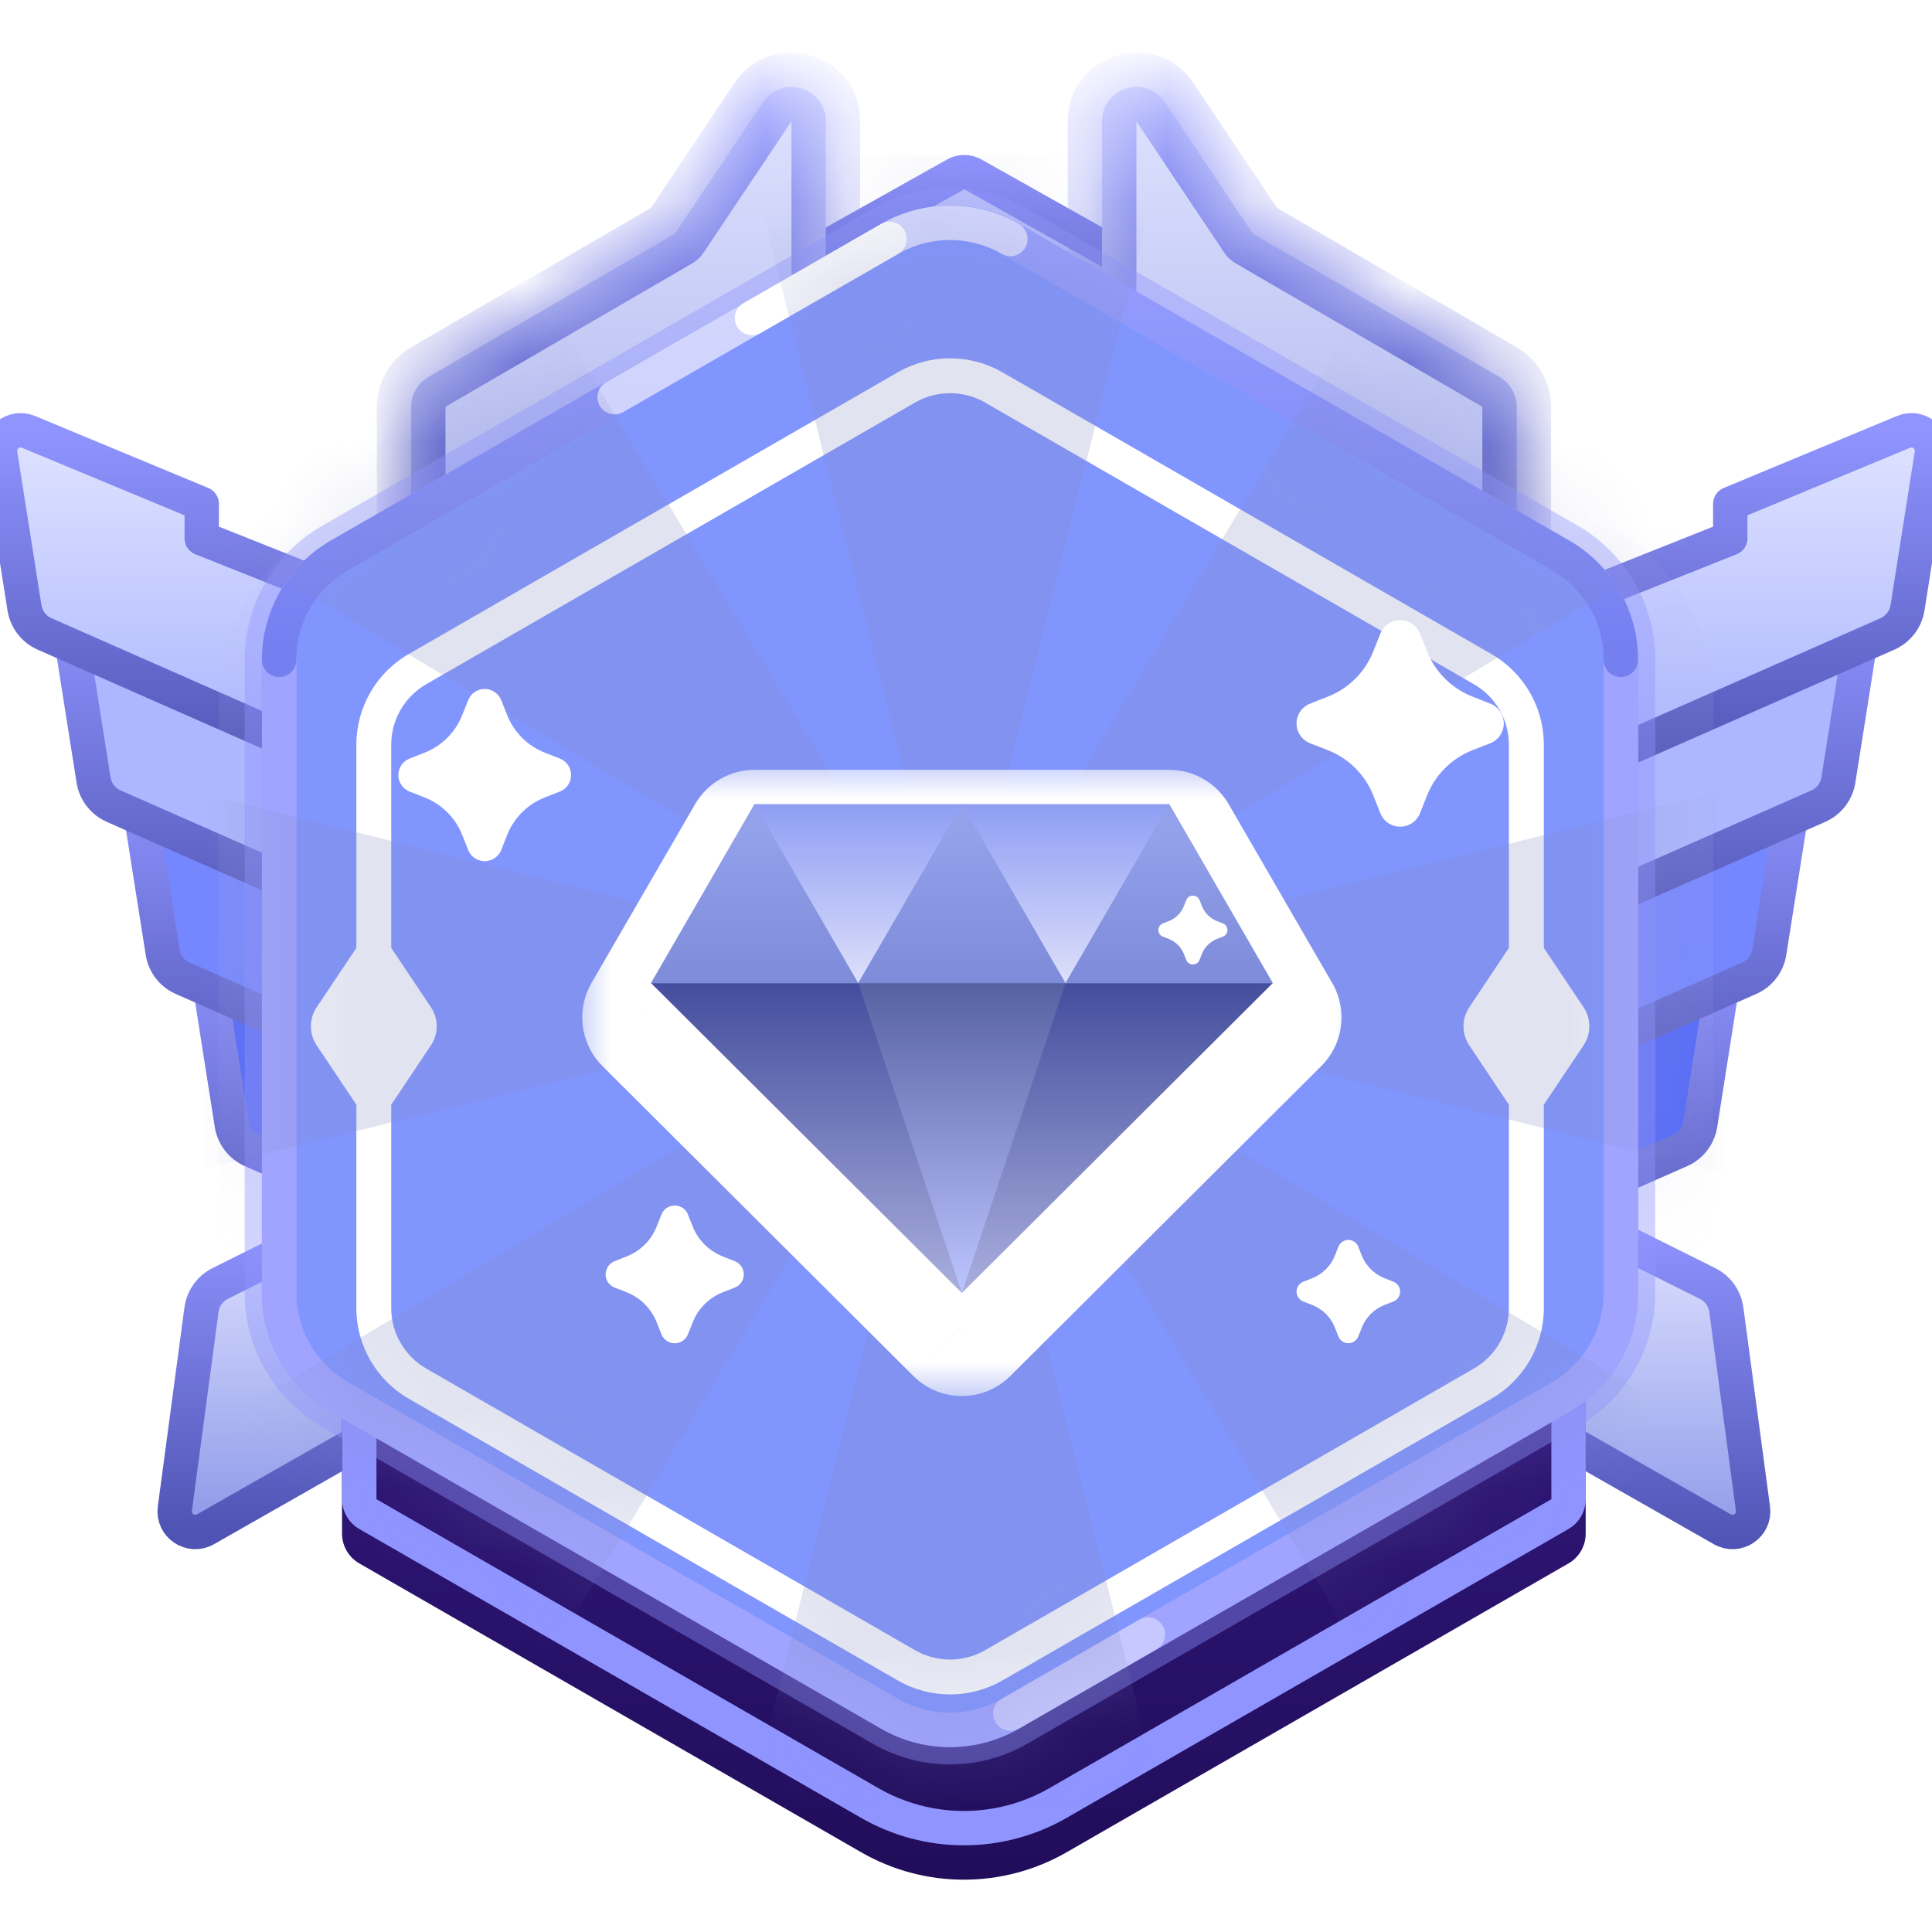 <svg width="24" height="24" viewBox="0 0 24 24" fill="none" xmlns="http://www.w3.org/2000/svg">
<g clip-path="url(#clip0_1223_9751)">
<path fill-rule="evenodd" clip-rule="evenodd" d="M16.773 13.959L18.919 13.103V12.675L21.071 11.781C21.256 11.705 21.453 11.86 21.422 12.058L21.121 13.967C21.098 14.111 21.004 14.233 20.872 14.291L16.773 16.098V13.959Z" fill="url(#paint0_linear_1223_9751)" stroke="url(#paint1_linear_1223_9751)" stroke-width="0.427" stroke-linecap="round" stroke-linejoin="round"/>
<path fill-rule="evenodd" clip-rule="evenodd" d="M17.631 11.82L19.777 10.964V10.537L21.93 9.643C22.114 9.566 22.312 9.721 22.281 9.919L21.979 11.829C21.957 11.972 21.863 12.094 21.73 12.152L17.631 13.959V11.82Z" fill="url(#paint2_linear_1223_9751)" stroke="url(#paint3_linear_1223_9751)" stroke-width="0.427" stroke-linecap="round" stroke-linejoin="round"/>
<path fill-rule="evenodd" clip-rule="evenodd" d="M18.49 9.681L20.635 8.826V8.398L22.788 7.504C22.973 7.427 23.17 7.582 23.139 7.78L22.837 9.69C22.815 9.833 22.721 9.955 22.588 10.014L18.49 11.82V9.681Z" fill="url(#paint4_linear_1223_9751)" stroke="url(#paint5_linear_1223_9751)" stroke-width="0.427" stroke-linecap="round" stroke-linejoin="round"/>
<path fill-rule="evenodd" clip-rule="evenodd" d="M19.348 7.542L21.494 6.687V6.259L23.646 5.365C23.831 5.288 24.028 5.444 23.997 5.641L23.696 7.551C23.673 7.694 23.579 7.816 23.446 7.875L19.348 9.681V7.542Z" fill="url(#paint6_linear_1223_9751)" stroke="url(#paint7_linear_1223_9751)" stroke-width="0.427" stroke-linecap="round" stroke-linejoin="round"/>
<mask id="mask0_1223_9751" style="mask-type:luminance" maskUnits="userSpaceOnUse" x="16" y="5" width="9" height="11">
<path fill-rule="evenodd" clip-rule="evenodd" d="M23.041 8.401C23.078 8.168 23.23 7.97 23.445 7.875C23.579 7.816 23.673 7.694 23.696 7.55L23.997 5.643C24.004 5.596 23.998 5.548 23.98 5.504C23.925 5.373 23.775 5.312 23.643 5.366L21.69 6.178C21.571 6.227 21.494 6.343 21.494 6.471C21.494 6.601 21.414 6.718 21.293 6.767L19.885 7.328C19.561 7.457 19.348 7.771 19.348 8.121V8.877C19.348 9.156 19.178 9.407 18.919 9.51C18.66 9.613 18.49 9.864 18.49 10.143V11.016C18.49 11.295 18.32 11.546 18.061 11.649C17.801 11.752 17.631 12.003 17.631 12.282V13.155C17.631 13.434 17.461 13.684 17.202 13.788C16.943 13.891 16.773 14.142 16.773 14.421V14.789C16.773 15.405 17.407 15.818 17.971 15.57L20.871 14.292C21.004 14.233 21.098 14.111 21.121 13.967L21.324 12.678C21.361 12.446 21.514 12.248 21.729 12.153C21.862 12.094 21.957 11.972 21.979 11.828L22.183 10.54C22.219 10.307 22.372 10.109 22.587 10.014C22.721 9.955 22.815 9.833 22.838 9.689L23.041 8.401Z" fill="white" stroke="white" stroke-width="0.427"/>
</mask>
<g mask="url(#mask0_1223_9751)">
<g opacity="0.1">
<path fill-rule="evenodd" clip-rule="evenodd" d="M13.25 2.64C12.46 2.185 11.487 2.185 10.696 2.64L3.945 6.525C3.151 6.982 2.662 7.828 2.662 8.744V16.501C2.662 17.417 3.151 18.263 3.945 18.72L10.696 22.605C11.487 23.06 12.46 23.06 13.25 22.605L20.002 18.72C20.796 18.263 21.285 17.417 21.285 16.501L21.285 8.744C21.285 7.828 20.796 6.982 20.002 6.525L13.25 2.64Z" fill="#B4BAE9" style="mix-blend-mode:multiply"/>
</g>
</g>
<path fill-rule="evenodd" clip-rule="evenodd" d="M7.227 13.959L5.081 13.103V12.675L2.929 11.781C2.744 11.705 2.547 11.86 2.578 12.058L2.879 13.967C2.902 14.111 2.996 14.233 3.128 14.291L7.227 16.098V13.959Z" fill="url(#paint8_linear_1223_9751)" stroke="url(#paint9_linear_1223_9751)" stroke-width="0.427" stroke-linecap="round" stroke-linejoin="round"/>
<path fill-rule="evenodd" clip-rule="evenodd" d="M6.369 11.82L4.223 10.964V10.537L2.071 9.643C1.886 9.566 1.688 9.721 1.719 9.919L2.021 11.829C2.043 11.972 2.137 12.094 2.27 12.152L6.369 13.959V11.82Z" fill="url(#paint10_linear_1223_9751)" stroke="url(#paint11_linear_1223_9751)" stroke-width="0.427" stroke-linecap="round" stroke-linejoin="round"/>
<path fill-rule="evenodd" clip-rule="evenodd" d="M5.51 9.681L3.365 8.826V8.398L1.212 7.504C1.027 7.427 0.83 7.583 0.861 7.78L1.162 9.69C1.185 9.833 1.279 9.955 1.412 10.014L5.51 11.82V9.681Z" fill="url(#paint12_linear_1223_9751)" stroke="url(#paint13_linear_1223_9751)" stroke-width="0.427" stroke-linecap="round" stroke-linejoin="round"/>
<path fill-rule="evenodd" clip-rule="evenodd" d="M4.652 7.542L2.506 6.687V6.259L0.354 5.365C0.169 5.288 -0.028 5.444 0.003 5.641L0.304 7.551C0.327 7.694 0.421 7.816 0.554 7.875L4.652 9.681V7.542Z" fill="url(#paint14_linear_1223_9751)" stroke="url(#paint15_linear_1223_9751)" stroke-width="0.427" stroke-linecap="round" stroke-linejoin="round"/>
<mask id="mask1_1223_9751" style="mask-type:luminance" maskUnits="userSpaceOnUse" x="-1" y="5" width="9" height="11">
<path fill-rule="evenodd" clip-rule="evenodd" d="M0.959 8.401C0.922 8.168 0.77 7.97 0.555 7.875C0.421 7.816 0.327 7.694 0.304 7.55L0.003 5.643C-0.004 5.596 0.002 5.548 0.02 5.504C0.075 5.373 0.225 5.312 0.357 5.366L2.31 6.178C2.429 6.227 2.506 6.343 2.506 6.471C2.506 6.601 2.586 6.718 2.707 6.767L4.115 7.328C4.439 7.457 4.652 7.771 4.652 8.121V8.877C4.652 9.156 4.822 9.407 5.081 9.51C5.34 9.613 5.51 9.864 5.51 10.143V11.016C5.51 11.295 5.68 11.546 5.94 11.649C6.199 11.752 6.369 12.003 6.369 12.282V13.155C6.369 13.434 6.539 13.684 6.798 13.788C7.057 13.891 7.227 14.142 7.227 14.421V14.789C7.227 15.405 6.593 15.818 6.029 15.57L3.129 14.292C2.996 14.233 2.902 14.111 2.879 13.967L2.676 12.678C2.639 12.446 2.487 12.248 2.271 12.153C2.138 12.094 2.043 11.972 2.021 11.828L1.817 10.54C1.781 10.307 1.628 10.109 1.413 10.014C1.279 9.955 1.185 9.833 1.162 9.689L0.959 8.401Z" fill="white" stroke="white" stroke-width="0.427"/>
</mask>
<g mask="url(#mask1_1223_9751)">
<g opacity="0.1">
<path fill-rule="evenodd" clip-rule="evenodd" d="M10.75 2.64C11.54 2.185 12.513 2.185 13.304 2.64L20.055 6.525C20.849 6.982 21.338 7.828 21.338 8.744V16.501C21.338 17.417 20.849 18.263 20.055 18.72L13.304 22.605C12.513 23.06 11.54 23.06 10.75 22.605L3.998 18.72C3.204 18.263 2.715 17.417 2.715 16.501L2.715 8.744C2.715 7.828 3.204 6.982 3.998 6.525L10.75 2.64Z" fill="#B4BAE9" style="mix-blend-mode:multiply"/>
</g>
</g>
<path fill-rule="evenodd" clip-rule="evenodd" d="M4.249 15.189L2.735 15.944C2.609 16.007 2.522 16.129 2.503 16.269L2.172 18.741C2.144 18.951 2.369 19.102 2.553 18.997L5.108 17.542L4.249 15.189Z" fill="url(#paint16_linear_1223_9751)" stroke="url(#paint17_linear_1223_9751)" stroke-width="0.427" stroke-linecap="round" stroke-linejoin="round"/>
<path fill-rule="evenodd" clip-rule="evenodd" d="M19.698 15.189L21.212 15.944C21.339 16.007 21.426 16.129 21.445 16.269L21.776 18.741C21.804 18.951 21.579 19.102 21.395 18.997L18.84 17.542L19.698 15.189Z" fill="url(#paint18_linear_1223_9751)" stroke="url(#paint19_linear_1223_9751)" stroke-width="0.427" stroke-linecap="round" stroke-linejoin="round"/>
<path d="M15.51 4.091C15.701 4.198 15.625 4.49 15.405 4.49H8.542C8.323 4.49 8.246 4.198 8.438 4.091L11.874 2.165C11.939 2.129 12.018 2.129 12.083 2.165L15.51 4.091Z" fill="url(#paint20_linear_1223_9751)" stroke="url(#paint21_linear_1223_9751)" stroke-width="0.427" stroke-linecap="round" stroke-linejoin="round"/>
<g filter="url(#filter0_i_1223_9751)">
<path fill-rule="evenodd" clip-rule="evenodd" d="M19.698 18.624C19.698 18.777 19.617 18.918 19.485 18.994L13.251 22.582C12.46 23.037 11.487 23.037 10.697 22.582L4.463 18.994C4.331 18.918 4.249 18.777 4.249 18.624V16.952C4.249 16.624 4.605 16.418 4.89 16.583L10.777 19.989C11.518 20.418 12.43 20.418 13.17 19.989L19.058 16.583C19.342 16.418 19.698 16.624 19.698 16.952V18.624Z" fill="url(#paint22_linear_1223_9751)"/>
</g>
<path d="M19.485 18.624C19.485 18.701 19.444 18.771 19.378 18.809L13.144 22.397C12.42 22.814 11.528 22.814 10.803 22.397L4.57 18.809C4.503 18.771 4.463 18.701 4.463 18.624V16.952C4.463 16.788 4.641 16.685 4.783 16.768L10.671 20.174C11.477 20.64 12.471 20.64 13.277 20.174L19.165 16.768C19.307 16.685 19.485 16.788 19.485 16.952V18.624Z" stroke="url(#paint23_linear_1223_9751)" stroke-width="0.427" stroke-linecap="round" stroke-linejoin="round"/>
<mask id="path-18-inside-1_1223_9751" fill="white">
<path fill-rule="evenodd" clip-rule="evenodd" d="M10.068 4.507C10.187 4.427 10.258 4.294 10.258 4.151V1.507C10.258 1.086 9.712 0.92 9.477 1.27L8.385 2.902L5.32 4.684C5.189 4.761 5.108 4.901 5.108 5.053V7.006C5.108 7.347 5.487 7.55 5.77 7.362L6.883 6.622C6.884 6.622 6.884 6.622 6.885 6.621L10.068 4.507L10.068 4.507Z"/>
</mask>
<path fill-rule="evenodd" clip-rule="evenodd" d="M10.068 4.507C10.187 4.427 10.258 4.294 10.258 4.151V1.507C10.258 1.086 9.712 0.92 9.477 1.27L8.385 2.902L5.32 4.684C5.189 4.761 5.108 4.901 5.108 5.053V7.006C5.108 7.347 5.487 7.55 5.77 7.362L6.883 6.622C6.884 6.622 6.884 6.622 6.885 6.621L10.068 4.507L10.068 4.507Z" fill="url(#paint24_linear_1223_9751)"/>
<path d="M10.068 4.507L10.263 4.886C10.277 4.879 10.291 4.871 10.304 4.862L10.068 4.507ZM9.477 1.27L9.122 1.033V1.033L9.477 1.27ZM8.385 2.902L8.6 3.271C8.656 3.238 8.704 3.193 8.74 3.139L8.385 2.902ZM5.32 4.684L5.534 5.053H5.534L5.32 4.684ZM5.77 7.362L6.007 7.717L6.007 7.717L5.77 7.362ZM6.883 6.622L6.648 6.266L6.647 6.267L6.883 6.622ZM6.885 6.621L6.648 6.266L6.648 6.266L6.885 6.621ZM10.068 4.507L9.872 4.127C9.858 4.135 9.845 4.142 9.832 4.151L10.068 4.507ZM9.832 4.151L9.832 4.151L10.304 4.862C10.542 4.704 10.685 4.437 10.685 4.151H9.832ZM9.832 1.507V4.151H10.685V1.507H9.832ZM9.832 1.507L9.832 1.507H10.685C10.685 0.664 9.592 0.332 9.122 1.033L9.832 1.507ZM8.74 3.139L9.832 1.507L9.122 1.033L8.031 2.665L8.74 3.139ZM5.534 5.053L8.6 3.271L8.171 2.533L5.105 4.315L5.534 5.053ZM5.534 5.053L5.534 5.053L5.105 4.315C4.843 4.468 4.681 4.749 4.681 5.053H5.534ZM5.534 7.006V5.053H4.681V7.006H5.534ZM5.534 7.006L5.534 7.006H4.681C4.681 7.687 5.439 8.094 6.007 7.717L5.534 7.006ZM6.647 6.267L5.534 7.006L6.007 7.717L7.119 6.978L6.647 6.267ZM6.648 6.266L6.648 6.266L7.118 6.978C7.119 6.978 7.12 6.977 7.121 6.977L6.648 6.266ZM9.832 4.151L6.648 6.266L7.121 6.977L10.304 4.862L9.832 4.151ZM9.872 4.127L9.872 4.127L10.263 4.886L10.263 4.886L9.872 4.127Z" fill="url(#paint25_linear_1223_9751)" mask="url(#path-18-inside-1_1223_9751)"/>
<mask id="path-20-inside-2_1223_9751" fill="white">
<path fill-rule="evenodd" clip-rule="evenodd" d="M13.69 2.548C13.69 2.55 13.69 2.553 13.69 2.555V4.151C13.69 4.294 13.762 4.427 13.881 4.507L18.178 7.362C18.462 7.55 18.841 7.347 18.841 7.006V5.053C18.841 4.901 18.76 4.761 18.629 4.684L15.563 2.902L14.472 1.27C14.237 0.92 13.69 1.086 13.69 1.507V2.548Z"/>
</mask>
<path fill-rule="evenodd" clip-rule="evenodd" d="M13.69 2.548C13.69 2.55 13.69 2.553 13.69 2.555V4.151C13.69 4.294 13.762 4.427 13.881 4.507L18.178 7.362C18.462 7.55 18.841 7.347 18.841 7.006V5.053C18.841 4.901 18.76 4.761 18.629 4.684L15.563 2.902L14.472 1.27C14.237 0.92 13.69 1.086 13.69 1.507V2.548Z" fill="url(#paint26_linear_1223_9751)"/>
<path d="M13.69 2.548L14.117 2.554V2.548H13.69ZM13.881 4.507L13.645 4.862L13.645 4.862L13.881 4.507ZM18.178 7.362L17.942 7.717L18.178 7.362ZM18.629 4.684L18.843 4.315L18.629 4.684ZM15.563 2.902L15.209 3.14C15.245 3.193 15.293 3.239 15.349 3.271L15.563 2.902ZM14.472 1.27L14.826 1.033V1.033L14.472 1.27ZM13.264 2.541C13.264 2.546 13.264 2.55 13.264 2.555H14.117C14.117 2.555 14.117 2.555 14.117 2.554L13.264 2.541ZM13.264 2.555V4.151H14.117V2.555H13.264ZM13.264 4.151C13.264 4.437 13.407 4.704 13.645 4.862L14.117 4.151L14.117 4.151H13.264ZM13.645 4.862L17.942 7.717L18.414 7.006L14.117 4.151L13.645 4.862ZM17.942 7.717C18.509 8.094 19.268 7.687 19.268 7.006H18.414L18.414 7.006L17.942 7.717ZM19.268 7.006V5.053H18.414V7.006H19.268ZM19.268 5.053C19.268 4.749 19.106 4.468 18.843 4.315L18.414 5.053V5.053H19.268ZM18.843 4.315L15.778 2.533L15.349 3.271L18.414 5.053L18.843 4.315ZM15.918 2.665L14.826 1.033L14.117 1.507L15.209 3.14L15.918 2.665ZM14.826 1.033C14.357 0.332 13.264 0.664 13.264 1.507H14.117L14.117 1.507L14.826 1.033ZM13.264 1.507V2.548H14.117V1.507H13.264Z" fill="url(#paint27_linear_1223_9751)" mask="url(#path-20-inside-2_1223_9751)"/>
<path fill-rule="evenodd" clip-rule="evenodd" d="M10.95 2.779C11.477 2.476 12.126 2.476 12.653 2.779L19.494 6.716C20.023 7.021 20.349 7.585 20.349 8.196V16.06C20.349 16.671 20.023 17.235 19.494 17.54L12.653 21.477C12.126 21.78 11.477 21.78 10.95 21.477L4.109 17.54C3.58 17.235 3.253 16.671 3.253 16.06V8.196C3.253 7.585 3.58 7.021 4.109 6.716L10.95 2.779Z" fill="url(#paint28_linear_1223_9751)" stroke="#8F94FF" stroke-opacity="0.4" stroke-width="0.427"/>
<g filter="url(#filter1_di_1223_9751)">
<path fill-rule="evenodd" clip-rule="evenodd" d="M18.527 7.527L12.453 4.027C12.05 3.795 11.554 3.795 11.152 4.027L5.077 7.527C4.675 7.759 4.427 8.188 4.427 8.652V11.177L3.934 11.914C3.838 12.058 3.838 12.245 3.934 12.388L4.427 13.125V15.652C4.427 16.116 4.675 16.545 5.077 16.777L11.152 20.277C11.554 20.509 12.05 20.509 12.453 20.277L18.527 16.777C18.93 16.545 19.178 16.116 19.178 15.652V13.125L19.671 12.388C19.767 12.245 19.767 12.058 19.671 11.914L19.178 11.177V8.652C19.178 8.188 18.93 7.759 18.527 7.527ZM4.86 13.126V15.652C4.86 15.961 5.026 16.247 5.294 16.402L11.368 19.902C11.637 20.056 11.968 20.056 12.236 19.902L18.31 16.402C18.579 16.247 18.744 15.961 18.744 15.652V13.125L18.252 12.388C18.156 12.245 18.156 12.058 18.252 11.914L18.744 11.177V8.652C18.744 8.343 18.579 8.057 18.31 7.902L12.236 4.402C11.968 4.248 11.637 4.248 11.368 4.402L5.294 7.902C5.026 8.057 4.86 8.343 4.86 8.652V11.177L5.353 11.914C5.449 12.058 5.449 12.245 5.353 12.388L4.86 13.126Z" fill="white"/>
</g>
<mask id="mask2_1223_9751" style="mask-type:luminance" maskUnits="userSpaceOnUse" x="1" y="2" width="17" height="17">
<path fill-rule="evenodd" clip-rule="evenodd" d="M16.113 5.723L10.039 2.223C9.637 1.991 9.14 1.991 8.738 2.223L2.664 5.723C2.261 5.955 2.013 6.383 2.013 6.848V9.372L1.52 10.11C1.424 10.253 1.424 10.44 1.52 10.584L2.013 11.321V13.847C2.013 14.311 2.261 14.74 2.664 14.972L8.738 18.472C9.14 18.704 9.637 18.704 10.039 18.472L16.113 14.972C16.516 14.74 16.764 14.311 16.764 13.847V11.321L17.257 10.584C17.353 10.44 17.353 10.253 17.257 10.11L16.764 9.372V6.848C16.764 6.383 16.516 5.955 16.113 5.723ZM2.447 11.321V13.847C2.447 14.157 2.612 14.442 2.88 14.597L8.955 18.097C9.223 18.252 9.554 18.252 9.822 18.097L15.897 14.597C16.165 14.442 16.331 14.157 16.331 13.847V11.321L15.838 10.584C15.742 10.44 15.742 10.253 15.838 10.11L16.331 9.372V6.848C16.331 6.538 16.165 6.252 15.897 6.098L9.822 2.598C9.554 2.443 9.223 2.443 8.955 2.598L2.88 6.098C2.612 6.252 2.447 6.538 2.447 6.848V9.372L2.939 10.11C3.035 10.253 3.035 10.44 2.939 10.584L2.447 11.321Z" fill="white"/>
</mask>
<g mask="url(#mask2_1223_9751)">
</g>
<path d="M12.552 2.969C12.088 2.701 11.515 2.701 11.05 2.969L4.219 6.9C3.754 7.167 3.468 7.662 3.468 8.197L3.468 16.059C3.468 16.594 3.754 17.088 4.219 17.356L11.05 21.287C11.515 21.555 12.088 21.555 12.552 21.287L19.384 17.356C19.848 17.088 20.134 16.594 20.134 16.059V8.197C20.134 7.662 19.848 7.167 19.384 6.9L12.552 2.969Z" stroke="#A0A4FF" stroke-width="0.427"/>
<path opacity="0.4" d="M12.552 21.287C13.356 20.825 13.925 20.497 14.26 20.304" stroke="white" stroke-width="0.427" stroke-linecap="round"/>
<path d="M20.134 16.059V8.197C20.134 7.662 19.848 7.167 19.384 6.9L12.552 2.969C12.088 2.701 11.515 2.701 11.05 2.969L4.219 6.9C3.754 7.167 3.468 7.662 3.468 8.197L3.468 16.059" stroke="#A0A4FF" stroke-width="0.427" stroke-linecap="round"/>
<path opacity="0.6" d="M20.134 8.197C20.134 7.662 19.848 7.167 19.384 6.9L12.552 2.969C12.088 2.701 11.515 2.701 11.05 2.969L4.219 6.9C3.754 7.167 3.468 7.662 3.468 8.197" stroke="url(#paint29_linear_1223_9751)" stroke-width="0.427" stroke-linecap="round"/>
<path opacity="0.6" d="M12.552 2.969C12.088 2.701 11.515 2.701 11.05 2.969C11.05 2.969 8.773 4.279 7.635 4.934" stroke="white" stroke-width="0.427" stroke-linecap="round"/>
<path d="M11.05 2.969C11.05 2.969 9.845 3.662 9.342 3.951" stroke="white" stroke-width="0.427" stroke-linecap="round"/>
<mask id="mask3_1223_9751" style="mask-type:luminance" maskUnits="userSpaceOnUse" x="3" y="2" width="18" height="20">
<path fill-rule="evenodd" clip-rule="evenodd" d="M10.955 2.779C11.482 2.476 12.131 2.476 12.658 2.779L19.499 6.716C20.028 7.021 20.354 7.585 20.354 8.196V16.06C20.354 16.671 20.028 17.235 19.499 17.54L12.658 21.477C12.131 21.78 11.482 21.78 10.955 21.477L4.114 17.54C3.585 17.235 3.259 16.671 3.259 16.06V8.196C3.259 7.585 3.585 7.021 4.114 6.716L10.955 2.779Z" fill="white"/>
</mask>
<g mask="url(#mask3_1223_9751)">
<g style="mix-blend-mode:multiply" opacity="0.4">
<path d="M11.874 12.195L14.448 1.928H9.299L11.874 12.195L6.412 3.121L2.77 6.75L11.874 12.195L1.574 9.628V14.761L11.874 12.195L2.77 17.639L6.412 21.269L11.874 12.195L9.299 22.461H14.448L11.874 12.195L17.336 21.269L20.977 17.639L11.874 12.195L22.173 14.761V9.628L11.874 12.195L20.977 6.75L17.336 3.121L11.874 12.195Z" fill="#8189C1" fill-opacity="0.6"/>
</g>
</g>
<g filter="url(#filter2_d_1223_9751)">
<mask id="path-33-outside-3_1223_9751" maskUnits="userSpaceOnUse" x="7.087" y="8.989" width="10" height="8" fill="black">
<rect fill="white" x="7.087" y="8.989" width="10" height="8"/>
<path fill-rule="evenodd" clip-rule="evenodd" d="M8.087 12.212L9.374 9.989H14.524L15.811 12.212H15.811L15.811 12.212L11.949 16.062L8.087 12.212H8.087L8.087 12.212Z"/>
</mask>
<path fill-rule="evenodd" clip-rule="evenodd" d="M8.087 12.212L9.374 9.989H14.524L15.811 12.212H15.811L15.811 12.212L11.949 16.062L8.087 12.212H8.087L8.087 12.212Z" fill="white"/>
<path d="M9.374 9.989V9.136C9.07 9.136 8.788 9.298 8.636 9.561L9.374 9.989ZM8.087 12.212L7.348 11.784C7.33 11.816 7.313 11.849 7.299 11.883L8.087 12.212ZM14.524 9.989L15.262 9.561C15.109 9.298 14.828 9.136 14.524 9.136V9.989ZM15.811 12.212L15.073 12.639C15.225 12.903 15.507 13.065 15.811 13.065V12.212ZM15.811 12.212L16.59 12.561C16.708 12.297 16.685 11.991 16.527 11.748C16.37 11.505 16.1 11.358 15.811 11.358V12.212ZM15.811 12.212L16.413 12.816C16.487 12.743 16.547 12.656 16.59 12.561L15.811 12.212ZM11.949 16.062L11.346 16.666C11.679 16.998 12.218 16.998 12.551 16.666L11.949 16.062ZM8.087 12.212L8.689 11.607C8.529 11.448 8.312 11.358 8.087 11.358V12.212ZM8.087 12.212L7.299 11.883C7.189 12.146 7.218 12.447 7.376 12.685C7.535 12.922 7.801 13.065 8.087 13.065V12.212ZM8.636 9.561L7.348 11.784L8.825 12.639L10.112 10.417L8.636 9.561ZM14.524 9.136H9.374V10.842H14.524V9.136ZM16.549 11.784L15.262 9.561L13.785 10.417L15.073 12.639L16.549 11.784ZM15.811 13.065H15.811V11.358H15.811V13.065ZM15.033 11.862L15.033 11.862L16.59 12.561L16.59 12.561L15.033 11.862ZM15.209 11.607L11.346 15.457L12.551 16.666L16.413 12.816L15.209 11.607ZM12.551 15.457L8.689 11.607L7.484 12.816L11.346 16.666L12.551 15.457ZM8.087 13.065H8.087V11.358H8.087V13.065ZM7.299 11.883L7.299 11.883L8.874 12.541L8.874 12.541L7.299 11.883Z" fill="white" mask="url(#path-33-outside-3_1223_9751)"/>
</g>
<path fill-rule="evenodd" clip-rule="evenodd" d="M11.949 16.062L15.811 12.212H8.087L11.949 16.062Z" fill="url(#paint30_linear_1223_9751)" fill-opacity="0.8"/>
<path fill-rule="evenodd" clip-rule="evenodd" d="M11.949 16.062L10.661 12.212H13.236L11.949 16.062Z" fill="url(#paint31_linear_1223_9751)"/>
<path d="M9.374 9.989L8.087 12.212H15.811L14.524 9.989H9.374Z" fill="url(#paint32_linear_1223_9751)"/>
<path d="M9.374 9.989L10.661 12.212H8.087L9.374 9.989Z" fill="url(#paint33_linear_1223_9751)"/>
<path d="M11.949 9.989L13.236 12.212H10.661L11.949 9.989Z" fill="url(#paint34_linear_1223_9751)"/>
<path d="M14.524 9.989L15.811 12.212H13.236L14.524 9.989Z" fill="url(#paint35_linear_1223_9751)"/>
<g filter="url(#filter3_d_1223_9751)">
<path fill-rule="evenodd" clip-rule="evenodd" d="M16.497 9.32L16.274 9.233C16.138 9.179 16.071 9.025 16.125 8.889C16.152 8.821 16.206 8.767 16.274 8.741L16.497 8.653C16.754 8.552 16.957 8.349 17.059 8.093L17.147 7.871C17.2 7.735 17.355 7.668 17.491 7.722C17.559 7.749 17.613 7.803 17.64 7.871L17.728 8.093C17.83 8.349 18.033 8.552 18.29 8.653L18.513 8.741C18.649 8.794 18.716 8.948 18.662 9.084C18.635 9.152 18.581 9.206 18.513 9.233L18.29 9.32C18.033 9.421 17.83 9.624 17.728 9.88L17.64 10.102C17.587 10.238 17.433 10.305 17.296 10.251C17.228 10.224 17.174 10.171 17.147 10.102L17.059 9.88C16.957 9.624 16.754 9.421 16.497 9.32Z" fill="white"/>
</g>
<g filter="url(#filter4_d_1223_9751)">
<path fill-rule="evenodd" clip-rule="evenodd" d="M7.784 16.053L7.635 15.995C7.544 15.959 7.5 15.857 7.536 15.766C7.554 15.721 7.59 15.685 7.635 15.667L7.784 15.608C7.955 15.541 8.091 15.406 8.158 15.235L8.217 15.087C8.253 14.996 8.356 14.952 8.446 14.988C8.492 15.005 8.528 15.041 8.546 15.087L8.605 15.235C8.672 15.406 8.808 15.541 8.979 15.608L9.128 15.667C9.219 15.702 9.263 15.805 9.227 15.895C9.21 15.941 9.173 15.977 9.128 15.995L8.979 16.053C8.808 16.12 8.672 16.256 8.605 16.427L8.546 16.575C8.51 16.665 8.408 16.71 8.317 16.674C8.271 16.656 8.235 16.62 8.217 16.575L8.158 16.427C8.091 16.256 7.955 16.12 7.784 16.053Z" fill="white"/>
</g>
<g filter="url(#filter5_d_1223_9751)">
<path fill-rule="evenodd" clip-rule="evenodd" d="M5.274 9.906L5.089 9.833C4.975 9.789 4.919 9.661 4.964 9.547C4.986 9.491 5.032 9.446 5.089 9.423L5.274 9.35C5.488 9.266 5.658 9.097 5.742 8.883L5.816 8.698C5.86 8.585 5.989 8.53 6.102 8.574C6.159 8.597 6.205 8.642 6.227 8.698L6.3 8.883C6.385 9.097 6.554 9.266 6.768 9.35L6.954 9.423C7.068 9.468 7.123 9.596 7.079 9.709C7.056 9.766 7.011 9.811 6.954 9.833L6.768 9.906C6.554 9.99 6.385 10.159 6.3 10.373L6.227 10.558C6.182 10.671 6.054 10.727 5.94 10.682C5.883 10.66 5.838 10.615 5.816 10.558L5.742 10.373C5.658 10.159 5.488 9.99 5.274 9.906Z" fill="white"/>
</g>
<g filter="url(#filter6_d_1223_9751)">
<path fill-rule="evenodd" clip-rule="evenodd" d="M16.302 16.211L16.19 16.168C16.122 16.141 16.088 16.064 16.115 15.996C16.129 15.962 16.156 15.935 16.19 15.922L16.302 15.878C16.43 15.827 16.532 15.726 16.582 15.598L16.626 15.487C16.653 15.419 16.73 15.385 16.799 15.412C16.833 15.426 16.86 15.453 16.873 15.487L16.917 15.598C16.968 15.726 17.07 15.827 17.198 15.878L17.309 15.922C17.378 15.948 17.411 16.025 17.384 16.093C17.371 16.127 17.344 16.154 17.309 16.168L17.198 16.211C17.07 16.262 16.968 16.363 16.917 16.491L16.873 16.602C16.846 16.67 16.769 16.704 16.701 16.677C16.667 16.664 16.64 16.637 16.626 16.602L16.582 16.491C16.532 16.363 16.43 16.262 16.302 16.211Z" fill="white"/>
</g>
<g filter="url(#filter7_d_1223_9751)">
<path fill-rule="evenodd" clip-rule="evenodd" d="M14.52 11.664L14.445 11.635C14.4 11.617 14.378 11.566 14.396 11.521C14.405 11.498 14.423 11.48 14.445 11.471L14.52 11.442C14.605 11.408 14.673 11.341 14.707 11.255L14.736 11.181C14.754 11.136 14.806 11.114 14.851 11.132C14.874 11.14 14.892 11.158 14.901 11.181L14.93 11.255C14.964 11.341 15.032 11.408 15.117 11.442L15.192 11.471C15.237 11.489 15.259 11.54 15.242 11.585C15.233 11.608 15.215 11.626 15.192 11.635L15.117 11.664C15.032 11.698 14.964 11.766 14.93 11.851L14.901 11.925C14.883 11.97 14.832 11.993 14.786 11.975C14.763 11.966 14.745 11.948 14.736 11.925L14.707 11.851C14.673 11.766 14.605 11.698 14.52 11.664Z" fill="white"/>
</g>
</g>
<defs>
<filter id="filter0_i_1223_9751" x="4.249" y="16.525" width="15.449" height="6.825" filterUnits="userSpaceOnUse" color-interpolation-filters="sRGB">
<feFlood flood-opacity="0" result="BackgroundImageFix"/>
<feBlend mode="normal" in="SourceGraphic" in2="BackgroundImageFix" result="shape"/>
<feColorMatrix in="SourceAlpha" type="matrix" values="0 0 0 0 0 0 0 0 0 0 0 0 0 0 0 0 0 0 127 0" result="hardAlpha"/>
<feOffset dy="0.427"/>
<feGaussianBlur stdDeviation="0.213"/>
<feComposite in2="hardAlpha" operator="arithmetic" k2="-1" k3="1"/>
<feColorMatrix type="matrix" values="0 0 0 0 0.929 0 0 0 0 0.569 0 0 0 0 0 0 0 0 0.5 0"/>
<feBlend mode="normal" in2="shape" result="effect1_innerShadow_1223_9751"/>
</filter>
<filter id="filter1_di_1223_9751" x="3.436" y="3.597" width="16.734" height="17.451" filterUnits="userSpaceOnUse" color-interpolation-filters="sRGB">
<feFlood flood-opacity="0" result="BackgroundImageFix"/>
<feColorMatrix in="SourceAlpha" type="matrix" values="0 0 0 0 0 0 0 0 0 0 0 0 0 0 0 0 0 0 127 0" result="hardAlpha"/>
<feOffset dy="0.171"/>
<feGaussianBlur stdDeviation="0.213"/>
<feColorMatrix type="matrix" values="0 0 0 0 0.766 0 0 0 0 0.796 0 0 0 0 1 0 0 0 0.4 0"/>
<feBlend mode="normal" in2="BackgroundImageFix" result="effect1_dropShadow_1223_9751"/>
<feBlend mode="normal" in="SourceGraphic" in2="effect1_dropShadow_1223_9751" result="shape"/>
<feColorMatrix in="SourceAlpha" type="matrix" values="0 0 0 0 0 0 0 0 0 0 0 0 0 0 0 0 0 0 127 0" result="hardAlpha"/>
<feOffset dy="0.427"/>
<feGaussianBlur stdDeviation="0.213"/>
<feComposite in2="hardAlpha" operator="arithmetic" k2="-1" k3="1"/>
<feColorMatrix type="matrix" values="0 0 0 0 0.425 0 0 0 0 0.498 0 0 0 0 1 0 0 0 0.3 0"/>
<feBlend mode="normal" in2="shape" result="effect2_innerShadow_1223_9751"/>
</filter>
<filter id="filter2_d_1223_9751" x="6.38" y="8.709" width="11.138" height="9.486" filterUnits="userSpaceOnUse" color-interpolation-filters="sRGB">
<feFlood flood-opacity="0" result="BackgroundImageFix"/>
<feColorMatrix in="SourceAlpha" type="matrix" values="0 0 0 0 0 0 0 0 0 0 0 0 0 0 0 0 0 0 127 0" result="hardAlpha"/>
<feOffset dy="0.427"/>
<feGaussianBlur stdDeviation="0.427"/>
<feColorMatrix type="matrix" values="0 0 0 0 0.361 0 0 0 0 0.463 0 0 0 0 0.996 0 0 0 1 0"/>
<feBlend mode="normal" in2="BackgroundImageFix" result="effect1_dropShadow_1223_9751"/>
<feBlend mode="normal" in="SourceGraphic" in2="effect1_dropShadow_1223_9751" result="shape"/>
</filter>
<filter id="filter3_d_1223_9751" x="15.253" y="6.85" width="4.282" height="4.273" filterUnits="userSpaceOnUse" color-interpolation-filters="sRGB">
<feFlood flood-opacity="0" result="BackgroundImageFix"/>
<feColorMatrix in="SourceAlpha" type="matrix" values="0 0 0 0 0 0 0 0 0 0 0 0 0 0 0 0 0 0 127 0" result="hardAlpha"/>
<feOffset/>
<feGaussianBlur stdDeviation="0.427"/>
<feColorMatrix type="matrix" values="0 0 0 0 0.336 0 0 0 0 0.359 0 0 0 0 0.914 0 0 0 1 0"/>
<feBlend mode="normal" in2="BackgroundImageFix" result="effect1_dropShadow_1223_9751"/>
<feBlend mode="normal" in="SourceGraphic" in2="effect1_dropShadow_1223_9751" result="shape"/>
</filter>
<filter id="filter4_d_1223_9751" x="6.67" y="14.122" width="3.423" height="3.418" filterUnits="userSpaceOnUse" color-interpolation-filters="sRGB">
<feFlood flood-opacity="0" result="BackgroundImageFix"/>
<feColorMatrix in="SourceAlpha" type="matrix" values="0 0 0 0 0 0 0 0 0 0 0 0 0 0 0 0 0 0 127 0" result="hardAlpha"/>
<feOffset/>
<feGaussianBlur stdDeviation="0.427"/>
<feColorMatrix type="matrix" values="0 0 0 0 0.336 0 0 0 0 0.359 0 0 0 0 0.914 0 0 0 1 0"/>
<feBlend mode="normal" in2="BackgroundImageFix" result="effect1_dropShadow_1223_9751"/>
<feBlend mode="normal" in="SourceGraphic" in2="effect1_dropShadow_1223_9751" result="shape"/>
</filter>
<filter id="filter5_d_1223_9751" x="4.095" y="7.705" width="3.852" height="3.845" filterUnits="userSpaceOnUse" color-interpolation-filters="sRGB">
<feFlood flood-opacity="0" result="BackgroundImageFix"/>
<feColorMatrix in="SourceAlpha" type="matrix" values="0 0 0 0 0 0 0 0 0 0 0 0 0 0 0 0 0 0 127 0" result="hardAlpha"/>
<feOffset/>
<feGaussianBlur stdDeviation="0.427"/>
<feColorMatrix type="matrix" values="0 0 0 0 0.336 0 0 0 0 0.359 0 0 0 0 0.914 0 0 0 1 0"/>
<feBlend mode="normal" in2="BackgroundImageFix" result="effect1_dropShadow_1223_9751"/>
<feBlend mode="normal" in="SourceGraphic" in2="effect1_dropShadow_1223_9751" result="shape"/>
</filter>
<filter id="filter6_d_1223_9751" x="15.253" y="14.55" width="2.994" height="2.99" filterUnits="userSpaceOnUse" color-interpolation-filters="sRGB">
<feFlood flood-opacity="0" result="BackgroundImageFix"/>
<feColorMatrix in="SourceAlpha" type="matrix" values="0 0 0 0 0 0 0 0 0 0 0 0 0 0 0 0 0 0 127 0" result="hardAlpha"/>
<feOffset/>
<feGaussianBlur stdDeviation="0.427"/>
<feColorMatrix type="matrix" values="0 0 0 0 0.336 0 0 0 0 0.359 0 0 0 0 0.914 0 0 0 1 0"/>
<feBlend mode="normal" in2="BackgroundImageFix" result="effect1_dropShadow_1223_9751"/>
<feBlend mode="normal" in="SourceGraphic" in2="effect1_dropShadow_1223_9751" result="shape"/>
</filter>
<filter id="filter7_d_1223_9751" x="13.536" y="10.272" width="2.565" height="2.562" filterUnits="userSpaceOnUse" color-interpolation-filters="sRGB">
<feFlood flood-opacity="0" result="BackgroundImageFix"/>
<feColorMatrix in="SourceAlpha" type="matrix" values="0 0 0 0 0 0 0 0 0 0 0 0 0 0 0 0 0 0 127 0" result="hardAlpha"/>
<feOffset/>
<feGaussianBlur stdDeviation="0.427"/>
<feColorMatrix type="matrix" values="0 0 0 0 0.336 0 0 0 0 0.359 0 0 0 0 0.914 0 0 0 1 0"/>
<feBlend mode="normal" in2="BackgroundImageFix" result="effect1_dropShadow_1223_9751"/>
<feBlend mode="normal" in="SourceGraphic" in2="effect1_dropShadow_1223_9751" result="shape"/>
</filter>
<linearGradient id="paint0_linear_1223_9751" x1="24.846" y1="5.387" x2="24.846" y2="16.098" gradientUnits="userSpaceOnUse">
<stop stop-color="#5268FA"/>
<stop offset="1" stop-color="#5268FA"/>
</linearGradient>
<linearGradient id="paint1_linear_1223_9751" x1="21.425" y1="11.763" x2="21.425" y2="16.098" gradientUnits="userSpaceOnUse">
<stop stop-color="#8F94FF"/>
<stop offset="1" stop-color="#4F53B3"/>
</linearGradient>
<linearGradient id="paint2_linear_1223_9751" x1="25.721" y1="5.341" x2="25.721" y2="16.081" gradientUnits="userSpaceOnUse">
<stop stop-color="#7587FF"/>
<stop offset="1" stop-color="#7587FF"/>
</linearGradient>
<linearGradient id="paint3_linear_1223_9751" x1="22.283" y1="9.624" x2="22.283" y2="13.959" gradientUnits="userSpaceOnUse">
<stop stop-color="#8F94FF"/>
<stop offset="1" stop-color="#4F53B3"/>
</linearGradient>
<linearGradient id="paint4_linear_1223_9751" x1="26.604" y1="5.326" x2="26.604" y2="16.114" gradientUnits="userSpaceOnUse">
<stop stop-color="#ACB7FF"/>
<stop offset="1" stop-color="#ACB7FF"/>
</linearGradient>
<linearGradient id="paint5_linear_1223_9751" x1="23.142" y1="7.485" x2="23.142" y2="11.82" gradientUnits="userSpaceOnUse">
<stop stop-color="#8F94FF"/>
<stop offset="1" stop-color="#4F53B3"/>
</linearGradient>
<linearGradient id="paint6_linear_1223_9751" x1="27.451" y1="5.346" x2="27.451" y2="16.112" gradientUnits="userSpaceOnUse">
<stop stop-color="#DFE3FF"/>
<stop offset="1" stop-color="#556AFE"/>
</linearGradient>
<linearGradient id="paint7_linear_1223_9751" x1="24" y1="5.346" x2="24" y2="9.681" gradientUnits="userSpaceOnUse">
<stop stop-color="#8F94FF"/>
<stop offset="1" stop-color="#4F53B3"/>
</linearGradient>
<linearGradient id="paint8_linear_1223_9751" x1="-0.846" y1="5.387" x2="-0.846" y2="16.098" gradientUnits="userSpaceOnUse">
<stop stop-color="#5268FA"/>
<stop offset="1" stop-color="#5268FA"/>
</linearGradient>
<linearGradient id="paint9_linear_1223_9751" x1="2.575" y1="11.763" x2="2.575" y2="16.098" gradientUnits="userSpaceOnUse">
<stop stop-color="#8F94FF"/>
<stop offset="1" stop-color="#4F53B3"/>
</linearGradient>
<linearGradient id="paint10_linear_1223_9751" x1="-1.721" y1="5.341" x2="-1.721" y2="16.081" gradientUnits="userSpaceOnUse">
<stop stop-color="#7587FF"/>
<stop offset="1" stop-color="#7587FF"/>
</linearGradient>
<linearGradient id="paint11_linear_1223_9751" x1="1.717" y1="9.624" x2="1.717" y2="13.959" gradientUnits="userSpaceOnUse">
<stop stop-color="#8F94FF"/>
<stop offset="1" stop-color="#4F53B3"/>
</linearGradient>
<linearGradient id="paint12_linear_1223_9751" x1="-2.604" y1="5.326" x2="-2.604" y2="16.114" gradientUnits="userSpaceOnUse">
<stop stop-color="#ACB7FF"/>
<stop offset="1" stop-color="#ACB7FF"/>
</linearGradient>
<linearGradient id="paint13_linear_1223_9751" x1="0.858" y1="7.485" x2="0.858" y2="11.82" gradientUnits="userSpaceOnUse">
<stop stop-color="#8F94FF"/>
<stop offset="1" stop-color="#4F53B3"/>
</linearGradient>
<linearGradient id="paint14_linear_1223_9751" x1="-3.451" y1="5.346" x2="-3.451" y2="16.112" gradientUnits="userSpaceOnUse">
<stop stop-color="#DFE3FF"/>
<stop offset="1" stop-color="#556AFE"/>
</linearGradient>
<linearGradient id="paint15_linear_1223_9751" x1="0" y1="5.346" x2="0" y2="9.681" gradientUnits="userSpaceOnUse">
<stop stop-color="#8F94FF"/>
<stop offset="1" stop-color="#4F53B3"/>
</linearGradient>
<linearGradient id="paint16_linear_1223_9751" x1="2.17" y1="15.189" x2="2.17" y2="19.029" gradientUnits="userSpaceOnUse">
<stop stop-color="#DFE3FF"/>
<stop offset="1" stop-color="#8C98E9"/>
</linearGradient>
<linearGradient id="paint17_linear_1223_9751" x1="2.17" y1="15.189" x2="2.17" y2="19.029" gradientUnits="userSpaceOnUse">
<stop stop-color="#8F94FF"/>
<stop offset="1" stop-color="#4F53B3"/>
</linearGradient>
<linearGradient id="paint18_linear_1223_9751" x1="21.844" y1="15.189" x2="21.844" y2="19.253" gradientUnits="userSpaceOnUse">
<stop stop-color="#DFE3FF"/>
<stop offset="1" stop-color="#8C98E9"/>
</linearGradient>
<linearGradient id="paint19_linear_1223_9751" x1="21.844" y1="15.189" x2="21.844" y2="19.253" gradientUnits="userSpaceOnUse">
<stop stop-color="#8F94FF"/>
<stop offset="1" stop-color="#4F53B3"/>
</linearGradient>
<linearGradient id="paint20_linear_1223_9751" x1="8.112" y1="1.928" x2="8.112" y2="4.704" gradientUnits="userSpaceOnUse">
<stop stop-color="#DFE3FF"/>
<stop offset="1" stop-color="#AAB2EB"/>
</linearGradient>
<linearGradient id="paint21_linear_1223_9751" x1="8.112" y1="1.928" x2="8.112" y2="4.704" gradientUnits="userSpaceOnUse">
<stop stop-color="#8F94FF"/>
<stop offset="1" stop-color="#4F53B3"/>
</linearGradient>
<linearGradient id="paint22_linear_1223_9751" x1="4.249" y1="16.527" x2="4.249" y2="22.92" gradientUnits="userSpaceOnUse">
<stop stop-color="#31177B"/>
<stop offset="1" stop-color="#210D5A"/>
</linearGradient>
<linearGradient id="paint23_linear_1223_9751" x1="4.249" y1="16.527" x2="4.249" y2="22.92" gradientUnits="userSpaceOnUse">
<stop stop-color="#8F94FF"/>
<stop offset="1" stop-color="#8F94FF"/>
</linearGradient>
<linearGradient id="paint24_linear_1223_9751" x1="5.108" y1="1.08" x2="5.108" y2="7.434" gradientUnits="userSpaceOnUse">
<stop stop-color="#DFE3FF"/>
<stop offset="1" stop-color="#AAB2EB"/>
</linearGradient>
<linearGradient id="paint25_linear_1223_9751" x1="5.108" y1="1.08" x2="5.108" y2="7.434" gradientUnits="userSpaceOnUse">
<stop stop-color="#8F94FF"/>
<stop offset="1" stop-color="#4F53B3"/>
</linearGradient>
<linearGradient id="paint26_linear_1223_9751" x1="13.69" y1="1.08" x2="13.69" y2="7.434" gradientUnits="userSpaceOnUse">
<stop stop-color="#DFE3FF"/>
<stop offset="1" stop-color="#AAB2EB"/>
</linearGradient>
<linearGradient id="paint27_linear_1223_9751" x1="13.69" y1="1.08" x2="13.69" y2="7.434" gradientUnits="userSpaceOnUse">
<stop stop-color="#8F94FF"/>
<stop offset="1" stop-color="#4F53B3"/>
</linearGradient>
<linearGradient id="paint28_linear_1223_9751" x1="1.931" y1="2.289" x2="1.931" y2="21.966" gradientUnits="userSpaceOnUse">
<stop stop-color="#8195FF"/>
<stop offset="1" stop-color="#8195FF"/>
</linearGradient>
<linearGradient id="paint29_linear_1223_9751" x1="11.801" y1="2.768" x2="11.801" y2="8.197" gradientUnits="userSpaceOnUse">
<stop stop-color="#929DFF"/>
<stop offset="1" stop-color="#5765E6"/>
</linearGradient>
<linearGradient id="paint30_linear_1223_9751" x1="11.949" y1="16.062" x2="11.949" y2="12.155" gradientUnits="userSpaceOnUse">
<stop stop-color="#949BD5"/>
<stop offset="1" stop-color="#141F84"/>
</linearGradient>
<linearGradient id="paint31_linear_1223_9751" x1="13.236" y1="16.062" x2="13.236" y2="12.212" gradientUnits="userSpaceOnUse">
<stop stop-color="#BDC5FF"/>
<stop offset="1" stop-color="#5661A3"/>
</linearGradient>
<linearGradient id="paint32_linear_1223_9751" x1="15.811" y1="12.212" x2="15.811" y2="9.989" gradientUnits="userSpaceOnUse">
<stop stop-color="#DDE0FA"/>
<stop offset="0.998" stop-color="#8F9EF4"/>
</linearGradient>
<linearGradient id="paint33_linear_1223_9751" x1="8.945" y1="12.212" x2="8.945" y2="10.36" gradientUnits="userSpaceOnUse">
<stop stop-color="#7D8BD9"/>
<stop offset="1" stop-color="#93A0EA"/>
</linearGradient>
<linearGradient id="paint34_linear_1223_9751" x1="11.52" y1="12.212" x2="11.52" y2="10.36" gradientUnits="userSpaceOnUse">
<stop stop-color="#7D8BD9"/>
<stop offset="1" stop-color="#93A0EA"/>
</linearGradient>
<linearGradient id="paint35_linear_1223_9751" x1="14.095" y1="12.212" x2="14.095" y2="10.36" gradientUnits="userSpaceOnUse">
<stop stop-color="#7D8BD9"/>
<stop offset="1" stop-color="#93A0EA"/>
</linearGradient>
<clipPath id="clip0_1223_9751">
<rect width="24" height="24" fill="white"/>
</clipPath>
</defs>
</svg>
